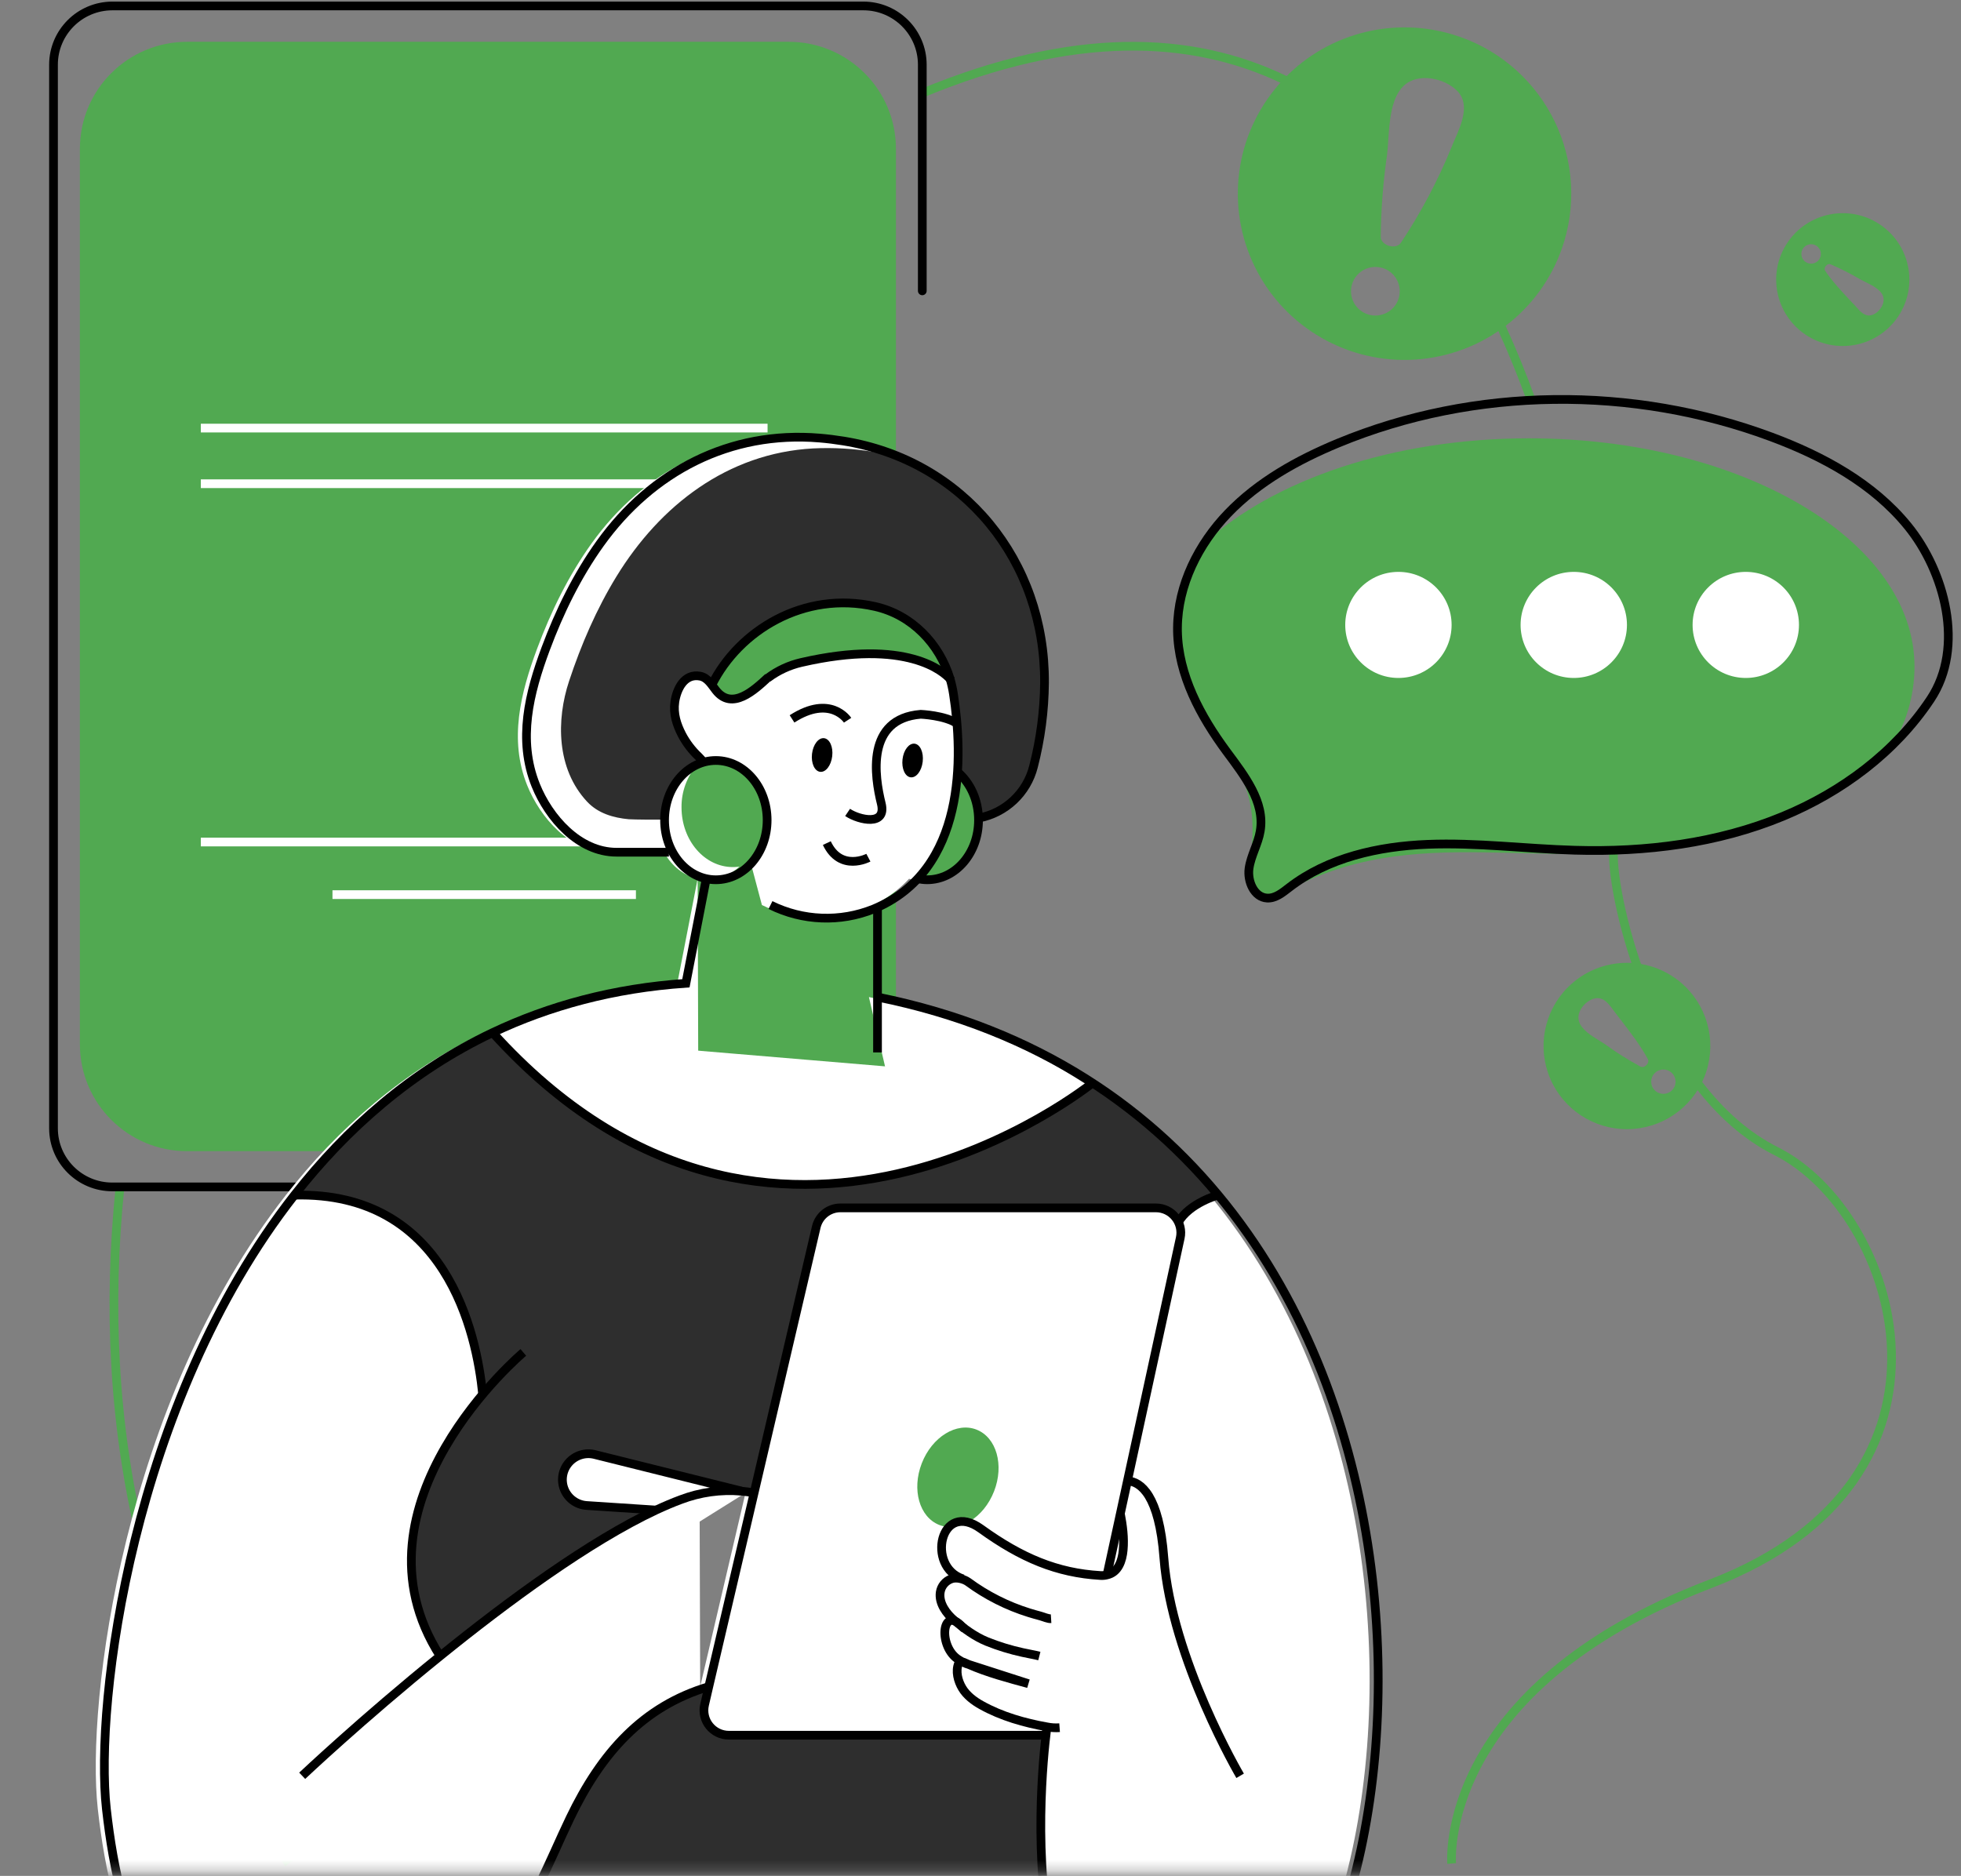 <svg width="185" height="177" viewBox="0 0 185 177" fill="none" xmlns="http://www.w3.org/2000/svg">
<rect x="0" y="0" width="185" height="177" fill="#808080" stroke="none"/>
<path d="M144.459 37.769C143.633 35.483 142.714 33.212 141.707 31.005C139.701 26.613 139.24 22.45 136.421 18.777" stroke="#51A951" stroke-width="0.822"/>
<path d="M129.889 14.566C127.464 12.105 125.195 9.46 121.074 7.485C112.364 3.324 101.228 2.902 87.013 8.786" stroke="#51A951" stroke-width="0.822"/>
<path d="M27.25 175.828C13.475 156.405 9.02 134.446 11.322 111.988" stroke="#51A951" stroke-width="0.822"/>
<path d="M152.209 80.213V80.452C152.075 84.811 156.112 102.88 167.565 108.62C179.017 114.36 187.182 139.554 161.362 149.439C135.541 159.323 136.947 175.828 136.947 175.828" stroke="#51A951" stroke-width="0.822"/>
<path d="M87.009 27.443V6.096C87.002 3.043 84.522 0.57 81.462 0.562H10.594C7.534 0.57 5.055 3.043 5.047 6.096V106.468C5.052 109.52 7.535 111.991 10.594 111.99H81.462C82.149 111.995 82.831 111.864 83.468 111.606" stroke="black" stroke-width="0.822" stroke-linecap="round" stroke-linejoin="round"/>
<path d="M74.408 3.944H17.65C12.065 3.944 7.537 8.461 7.537 14.033V98.529C7.537 104.101 12.065 108.618 17.65 108.618H74.408C79.994 108.618 84.522 104.101 84.522 98.529V14.033C84.522 8.461 79.994 3.944 74.408 3.944Z" fill="#51A951"/>
<path d="M75.773 12.044H17.129C14.335 12.044 12.07 14.303 12.07 17.09V26.597C12.07 29.384 14.335 31.643 17.129 31.643H75.773C78.567 31.643 80.832 29.384 80.832 26.597V17.09C80.832 14.303 78.567 12.044 75.773 12.044Z" fill="#51A951"/>
<path d="M46.03 20.299C47.153 20.299 48.062 19.392 48.062 18.273C48.062 17.153 47.153 16.246 46.03 16.246C44.908 16.246 43.998 17.153 43.998 18.273C43.998 19.392 44.908 20.299 46.03 20.299Z" fill="#51A951"/>
<path d="M40.351 27.442C40.351 24.313 42.893 21.777 46.029 21.777C49.166 21.777 51.708 24.313 51.708 27.442H40.351Z" fill="#51A951"/>
<path fill-rule="evenodd" clip-rule="evenodd" d="M46.442 52.642C42.012 52.64 38.017 55.3 36.321 59.382C34.624 63.464 35.561 68.164 38.693 71.288C41.825 74.413 46.537 75.347 50.629 73.655C54.721 71.963 57.388 67.978 57.386 63.559C57.383 57.531 52.485 52.645 46.442 52.642ZM46.442 71.843C45.559 71.843 44.844 71.129 44.844 70.249C44.844 69.369 45.559 68.655 46.442 68.655C47.324 68.655 48.04 69.369 48.04 70.249C48.04 71.129 47.324 71.843 46.442 71.843ZM48.325 60.572C48.373 60.232 48.421 59.894 48.47 59.559V59.567C48.492 59.389 48.523 59.203 48.554 59.013C48.73 57.944 48.928 56.742 47.83 56.113C46.789 55.525 44.988 55.664 44.354 56.787C43.785 57.774 44.124 59.27 44.403 60.494C44.48 60.837 44.554 61.16 44.601 61.443C44.865 63.225 45.249 64.988 45.749 66.719C45.927 67.266 46.968 67.266 47.139 66.719C47.737 64.745 48.036 62.628 48.325 60.572Z" fill="#51A951"/>
<path d="M18.946 40.392H72.412" stroke="white" stroke-width="0.822"/>
<path d="M18.946 45.641H72.412" stroke="white" stroke-width="0.822"/>
<path d="M18.946 79.448H72.412" stroke="white" stroke-width="0.822"/>
<path d="M31.366 84.412H59.993" stroke="white" stroke-width="0.822"/>
<mask id="mask0_1_750" style="mask-type:alpha" maskUnits="userSpaceOnUse" x="0" y="2" width="146" height="175">
<path fill-rule="evenodd" clip-rule="evenodd" d="M0.791 2.432H145.499V176.705H0.791V2.432Z" fill="white"/>
</mask>
<g mask="url(#mask0_1_750)">
<path d="M114.277 112.767C114.078 112.824 111.544 113.559 110.547 115.311C110.159 114.492 109.333 113.97 108.425 113.971H78.662C77.572 113.97 76.624 114.72 76.38 115.78L70.519 140.85C70.121 140.772 69.724 140.725 69.311 140.685L55.479 137.242C54.25 136.934 52.987 137.609 52.563 138.801C52.471 139.059 52.426 139.331 52.428 139.605C52.428 140.896 53.429 141.968 54.72 142.058L61.261 142.478C54.961 145.436 47.296 151.071 40.899 156.248C34.674 146.526 40.515 136.806 44.908 131.571C44.343 125.801 41.474 112.406 27.164 112.771C32.094 106.464 38.241 101.059 45.858 97.442C71.949 126.289 101.797 102.704 102.431 102.197C106.894 105.101 110.889 108.667 114.277 112.771" fill="white"/>
<path d="M111.565 195.521V200.506H25.402V193.444C28.759 193.642 32.291 192.85 35.502 191.405C39.568 189.559 43.08 186.69 46.082 183.417C49.171 180.029 50.867 175.331 52.836 171.246C55.791 165.094 59.706 160.711 65.919 158.855L65.522 160.559C65.36 161.253 65.525 161.984 65.969 162.543C66.413 163.102 67.089 163.428 67.804 163.43H97.716C97.12 168.581 94.607 196.715 111.565 195.527" fill="white"/>
<path d="M97.728 64.416C97.705 67.082 97.356 69.734 96.692 72.316C96.072 74.815 94.043 76.722 91.504 77.188C91.454 75.389 90.688 73.809 89.518 72.829C89.624 71.306 89.609 69.776 89.472 68.256C89.395 67.251 89.273 66.314 89.146 65.472C89.07 64.993 88.961 64.52 88.819 64.056C88.419 63.628 87.949 63.272 87.428 63.004C85.587 61.969 81.797 60.87 74.776 62.486C73.63 62.748 72.551 63.247 71.61 63.951C71.589 63.964 71.57 63.979 71.555 63.998C70.921 64.581 70.114 65.318 69.28 65.7C68.416 66.097 67.514 66.112 66.758 65.175C66.738 65.155 66.728 65.137 66.71 65.118C66.313 64.6 65.934 63.929 65.232 63.796C63.755 63.519 63.036 64.985 62.849 66.217C62.686 67.356 63.022 68.361 63.512 69.318C63.923 70.096 64.46 70.801 65.101 71.404C65.266 71.563 65.417 71.735 65.552 71.919C65.49 71.93 65.43 71.947 65.371 71.969C65.236 72.014 65.103 72.069 64.974 72.131C63.187 72.934 61.913 74.945 61.886 77.299C61.886 77.372 58.889 77.328 58.509 77.299C57.047 77.164 55.607 76.744 54.579 75.644C51.659 72.524 51.673 67.893 52.873 64.272C54.008 60.834 55.455 57.478 57.349 54.385C61.455 47.692 67.825 42.755 75.888 42.311C77.822 42.214 79.761 42.327 81.67 42.648C82.573 42.79 83.467 42.988 84.346 43.242C92.566 46.821 97.784 54.932 97.737 64.416" fill="white"/>
<path d="M92.967 140.716C91.996 143.203 89.684 144.625 87.803 143.886C85.922 143.148 85.183 140.548 86.152 138.061C87.121 135.575 89.436 134.151 91.316 134.891C93.197 135.632 93.938 138.232 92.967 140.718" fill="white"/>
<path fill-rule="evenodd" clip-rule="evenodd" d="M97.965 162.922C97.965 162.922 92.69 199.605 113.791 195.539C134.777 191.492 142.72 106.326 81.974 94.078" fill="white"/>
<path fill-rule="evenodd" clip-rule="evenodd" d="M48.56 127.606C48.56 127.606 31.534 141.928 40.708 156.253L48.56 127.606Z" fill="white"/>
<path fill-rule="evenodd" clip-rule="evenodd" d="M98.349 152.733C98.057 152.751 97.64 152.557 97.356 152.479C96.996 152.384 96.639 152.283 96.285 152.174C94.211 151.53 92.26 150.544 90.511 149.258C90.114 148.974 89.407 148.792 88.922 148.978C88.373 149.179 87.977 149.663 87.889 150.241C87.741 151.263 88.464 152.263 89.252 152.919C90.188 153.7 91.159 154.419 92.293 154.886C93.388 155.325 94.517 155.672 95.67 155.923C96.192 156.044 96.722 156.121 97.241 156.254" fill="white"/>
<path fill-rule="evenodd" clip-rule="evenodd" d="M104.883 142.808C105.097 143.937 105.254 145.11 105.147 146.258C105.058 147.228 104.708 148.362 103.625 148.598C103.42 148.652 103.206 148.671 102.994 148.655C98.918 148.415 95.559 147.011 91.724 144.244C87.889 141.479 86.538 147.848 90.042 148.978" fill="white"/>
<path fill-rule="evenodd" clip-rule="evenodd" d="M90.19 153.688C90.096 153.611 90.006 153.528 89.921 153.44C88.013 151.449 87.667 155.449 89.671 156.626L89.93 156.779C90.064 156.836 90.21 156.904 90.352 156.977C90.42 156.995 90.495 157.024 90.565 157.044C92.376 157.837 94.305 158.344 96.204 158.861C94.325 158.249 92.452 157.647 90.565 157.044C90.402 156.977 90.247 156.91 90.084 156.832C90.034 156.811 89.983 156.796 89.93 156.785C89.861 156.753 89.781 156.761 89.719 156.804C89.674 156.842 89.641 156.891 89.623 156.947C89.316 157.684 89.566 158.613 89.959 159.273C90.372 159.97 91.082 160.507 91.781 160.89C93.662 161.942 95.848 162.564 97.959 162.937C98.351 163.018 98.752 163.043 99.151 163.014" fill="white"/>
<path fill-rule="evenodd" clip-rule="evenodd" d="M116.182 167.554C116.182 167.554 109.709 156.549 108.987 146.982C108.546 141.06 106.803 139.806 105.555 139.721" fill="white"/>
<path fill-rule="evenodd" clip-rule="evenodd" d="M103.626 148.595L104.886 142.808L105.557 139.717L110.534 116.801C110.684 116.11 110.512 115.389 110.067 114.839C109.622 114.288 108.951 113.968 108.242 113.968H78.477C77.387 113.967 76.44 114.717 76.195 115.777L70.333 140.848L66.055 159.141L65.658 160.855C65.498 161.55 65.663 162.28 66.108 162.838C66.552 163.396 67.228 163.722 67.942 163.724H97.852" fill="white"/>
<path d="M66.722 64.515C66.722 64.515 68.297 57.852 77.191 56.969C86.085 56.085 88.314 62.714 88.314 62.714L88.034 63.382C88.034 63.382 76.341 58.702 69.884 65.381C69.884 65.381 67.558 66.433 66.722 64.519" fill="white"/>
<path fill-rule="evenodd" clip-rule="evenodd" d="M69.122 140.685L55.289 137.238C54.389 137.016 53.44 137.319 52.837 138.022C52.235 138.724 52.081 139.705 52.44 140.558C52.799 141.41 53.609 141.988 54.534 142.05L61.075 142.481" fill="white"/>
<path fill-rule="evenodd" clip-rule="evenodd" d="M102.251 102.187C102.251 102.187 72.035 126.604 45.67 97.442L102.251 102.187Z" fill="white"/>
<path fill-rule="evenodd" clip-rule="evenodd" d="M44.723 131.566C44.156 125.797 41.291 112.392 26.968 112.766L44.723 131.566Z" fill="white"/>
<path fill-rule="evenodd" clip-rule="evenodd" d="M114.094 112.762C114.094 112.762 111.394 113.503 110.36 115.314L114.094 112.762Z" fill="white"/>
<path d="M89.517 72.837C90.727 73.851 91.504 75.507 91.504 77.382C91.504 80.492 89.337 83.008 86.659 83.008C86.356 83.007 86.055 82.972 85.76 82.903C88.878 80.526 89.51 72.837 89.51 72.837" fill="white"/>
<path fill-rule="evenodd" clip-rule="evenodd" d="M71.879 85.393C74.919 86.903 78.463 87.039 81.611 85.768C90.386 82.112 90.05 71.338 89.139 65.481C89.066 65.006 88.962 64.536 88.829 64.075C87.822 60.726 85.194 57.998 81.732 57.223C75.026 55.712 68.895 59.504 66.351 64.609" fill="white"/>
<path fill-rule="evenodd" clip-rule="evenodd" d="M88.912 64.178C88.912 64.178 88.885 64.139 88.827 64.074C88.231 63.404 84.781 60.208 74.795 62.504C73.649 62.766 72.571 63.265 71.631 63.969C71.608 63.981 71.588 63.997 71.571 64.016" fill="white"/>
<path fill-rule="evenodd" clip-rule="evenodd" d="M62.292 80.41H57.353C53.788 80.41 50.961 77.153 49.732 74.096C48.004 69.796 49.11 65.396 50.666 61.217C51.968 57.72 53.625 54.322 55.804 51.281C60.682 44.475 68.046 40.619 76.512 41.333C77.262 41.396 78.01 41.489 78.754 41.61C90.121 43.449 97.786 52.929 97.728 64.411C97.704 67.078 97.356 69.733 96.691 72.316C96.067 74.814 94.039 76.719 91.502 77.188" fill="white"/>
<path fill-rule="evenodd" clip-rule="evenodd" d="M65.556 71.92C65.42 71.736 65.269 71.562 65.106 71.403C64.464 70.8 63.927 70.096 63.517 69.318C63.026 68.361 62.69 67.357 62.853 66.218C63.036 64.993 63.755 63.519 65.237 63.797C65.938 63.931 66.311 64.601 66.714 65.118C68.247 67.099 70.359 65.108 71.654 63.911" fill="white"/>
<path fill-rule="evenodd" clip-rule="evenodd" d="M89.517 72.837C90.727 73.851 91.504 75.507 91.504 77.382C91.504 80.492 89.337 83.008 86.659 83.008C86.356 83.007 86.055 82.972 85.76 82.903" fill="white"/>
<path fill-rule="evenodd" clip-rule="evenodd" d="M79.153 76.655C80.237 77.382 82.857 77.978 82.331 75.823C81.699 73.269 80.849 67.812 86.055 67.396C86.055 67.396 88.347 67.493 89.479 68.27" fill="white"/>
<path fill-rule="evenodd" clip-rule="evenodd" d="M81.112 80.926C81.112 80.926 78.49 82.312 77.191 79.549L81.112 80.926Z" fill="white"/>
<path d="M75.795 71.127C75.694 72.005 76.037 72.764 76.564 72.825C77.09 72.887 77.599 72.231 77.702 71.347C77.805 70.463 77.458 69.713 76.933 69.651C76.409 69.59 75.896 70.246 75.795 71.127Z" fill="white"/>
<path d="M84.332 71.645C84.231 72.521 84.574 73.282 85.101 73.343C85.627 73.405 86.136 72.749 86.237 71.865C86.338 70.981 85.995 70.228 85.47 70.169C84.946 70.11 84.434 70.763 84.332 71.645Z" fill="white"/>
<path fill-rule="evenodd" clip-rule="evenodd" d="M79.151 67.957C79.151 67.957 77.547 65.488 73.91 67.83L79.151 67.957Z" fill="white"/>
<path fill-rule="evenodd" clip-rule="evenodd" d="M27.697 167.552C27.697 167.552 33.356 162.203 40.705 156.259C47.102 151.082 54.775 145.437 61.077 142.481C61.883 142.107 62.666 141.772 63.427 141.49C65.242 140.801 67.19 140.529 69.125 140.698C69.53 140.731 69.933 140.786 70.332 140.86" fill="white"/>
<path fill-rule="evenodd" clip-rule="evenodd" d="M66.055 159.142C59.84 160.999 55.925 165.381 52.972 171.534C51.007 175.619 49.307 180.316 46.219 183.704C43.218 186.975 39.706 189.846 35.64 191.693C28.264 195.041 19.181 194.784 14.388 187.503C11.146 182.565 9.871 176.431 9.224 170.662C8.112 160.634 11.623 132.369 26.968 112.764C31.898 106.458 38.047 101.053 45.663 97.435C51.007 94.903 57.049 93.247 63.898 92.777L65.817 82.904" fill="white"/>
<path d="M71.56 77.382C71.579 78.868 71.05 80.308 70.074 81.43C69.527 81.683 68.931 81.813 68.328 81.812C65.653 81.812 63.484 79.296 63.484 76.186C63.465 74.7 63.994 73.26 64.972 72.14C65.518 71.886 66.115 71.755 66.717 71.755C69.393 71.755 71.56 74.274 71.56 77.382Z" fill="white"/>
<path d="M66.721 83.009C69.394 83.009 71.56 80.49 71.56 77.382C71.56 74.275 69.394 71.755 66.721 71.755C64.049 71.755 61.883 74.275 61.883 77.382C61.883 80.49 64.049 83.009 66.721 83.009Z" fill="white"/>
<path d="M115.087 112.767C114.888 112.824 112.354 113.559 111.357 115.311C110.97 114.492 110.143 113.97 109.236 113.971H79.473C78.382 113.97 77.435 114.72 77.191 115.78L71.329 140.85C70.932 140.772 70.535 140.725 70.122 140.685L56.29 137.242C55.06 136.934 53.798 137.609 53.374 138.801C53.282 139.059 53.236 139.331 53.239 139.605C53.239 140.896 54.24 141.968 55.531 142.058L62.072 142.478C55.771 145.436 48.107 151.071 41.709 156.248C35.484 146.526 41.326 136.806 45.719 131.571C45.153 125.801 42.285 112.406 27.975 112.771C32.904 106.464 39.052 101.059 46.669 97.442C72.759 126.289 102.608 102.704 103.241 102.197C107.705 105.101 111.7 108.667 115.087 112.771" fill="#2E2E2E"/>
<path d="M112.374 195.521V200.506H26.211V193.444C29.568 193.642 33.099 192.85 36.311 191.405C40.377 189.559 43.888 186.69 46.891 183.417C49.98 180.029 51.676 175.331 53.644 171.246C56.6 165.094 60.515 160.711 66.727 158.855L66.33 160.559C66.168 161.253 66.334 161.984 66.778 162.543C67.222 163.102 67.897 163.428 68.612 163.43H98.524C97.928 168.581 95.416 196.715 112.374 195.527" fill="#2E2E2E"/>
<path d="M98.54 64.416C98.516 67.082 98.168 69.734 97.503 72.316C96.884 74.815 94.854 76.722 92.316 77.188C92.266 75.389 91.499 73.809 90.329 72.829C90.436 71.306 90.421 69.776 90.284 68.256C90.206 67.251 90.085 66.314 89.958 65.472C89.882 64.993 89.772 64.52 89.63 64.056C89.231 63.628 88.76 63.272 88.24 63.004C86.398 61.969 82.609 60.87 75.588 62.486C74.441 62.748 73.363 63.247 72.421 63.951C72.401 63.964 72.382 63.979 72.366 63.998C71.733 64.581 70.926 65.318 70.092 65.7C69.228 66.097 68.326 66.112 67.569 65.175C67.549 65.155 67.54 65.137 67.522 65.118C67.124 64.6 66.745 63.929 66.044 63.796C64.566 63.519 63.847 64.985 63.66 66.217C63.497 67.356 63.834 68.361 64.324 69.318C64.735 70.096 65.272 70.801 65.913 71.404C66.078 71.563 66.228 71.735 66.364 71.919C66.302 71.93 66.242 71.947 66.183 71.969C66.047 72.014 65.915 72.069 65.786 72.131C63.998 72.934 62.725 74.945 62.697 77.299C62.697 77.372 59.7 77.328 59.321 77.299C57.859 77.164 56.419 76.744 55.39 75.644C52.47 72.524 52.484 67.893 53.684 64.272C54.82 60.834 56.266 57.478 58.161 54.385C62.266 47.692 68.636 42.755 76.7 42.311C78.633 42.214 80.572 42.327 82.482 42.648C83.385 42.79 84.279 42.988 85.157 43.242C93.378 46.821 98.596 54.932 98.548 64.416" fill="#2E2E2E"/>
<path d="M93.777 140.716C92.806 143.203 90.494 144.625 88.613 143.886C86.733 143.148 85.994 140.548 86.963 138.061C87.932 135.575 90.246 134.151 92.127 134.891C94.008 135.632 94.749 138.232 93.777 140.718" fill="#51A951"/>
<path d="M98.776 162.922C98.776 162.922 93.501 199.605 114.602 195.539C135.589 191.492 143.532 106.326 82.786 94.078" stroke="black" stroke-width="0.822"/>
<path d="M49.371 127.606C49.371 127.606 32.346 141.928 41.52 156.253" stroke="black" stroke-width="0.822"/>
<path d="M99.159 152.733C98.868 152.751 98.451 152.557 98.166 152.479C97.806 152.384 97.449 152.283 97.096 152.174C95.021 151.53 93.07 150.544 91.322 149.258C90.924 148.974 90.218 148.792 89.733 148.978C89.184 149.179 88.787 149.663 88.7 150.241C88.551 151.263 89.274 152.263 90.063 152.919C90.998 153.7 91.969 154.419 93.104 154.886C94.198 155.325 95.328 155.672 96.48 155.923C97.002 156.044 97.533 156.121 98.051 156.254" stroke="black" stroke-width="0.822"/>
<path d="M105.694 142.808C105.909 143.937 106.066 145.11 105.959 146.258C105.869 147.228 105.52 148.362 104.437 148.598C104.231 148.652 104.018 148.671 103.805 148.655C99.73 148.415 96.371 147.011 92.536 144.244C88.701 141.479 87.35 147.848 90.853 148.978" stroke="black" stroke-width="0.822"/>
<path d="M91 153.688C90.906 153.611 90.817 153.528 90.732 153.44C88.823 151.449 88.478 155.449 90.482 156.626L90.74 156.779C90.875 156.836 91.02 156.904 91.163 156.977C91.231 156.995 91.306 157.024 91.376 157.044M91.376 157.044C93.187 157.837 95.115 158.344 97.014 158.861C95.135 158.249 93.263 157.647 91.376 157.044ZM91.376 157.044C91.213 156.977 91.058 156.91 90.895 156.832C90.845 156.811 90.793 156.796 90.74 156.785C90.671 156.753 90.591 156.761 90.529 156.804C90.484 156.842 90.451 156.891 90.434 156.947C90.126 157.684 90.376 158.613 90.77 159.273C91.183 159.97 91.892 160.507 92.591 160.89C94.472 161.942 96.659 162.564 98.77 162.937C99.162 163.018 99.563 163.043 99.962 163.014" stroke="black" stroke-width="0.822"/>
<path d="M116.993 167.554C116.993 167.554 110.52 156.549 109.799 146.982C109.358 141.06 107.614 139.806 106.367 139.721" stroke="black" stroke-width="0.822"/>
<path d="M104.437 148.595L105.696 142.808L106.367 139.717L111.345 116.801C111.494 116.11 111.322 115.389 110.877 114.839C110.432 114.288 109.761 113.968 109.053 113.968H79.287C78.197 113.967 77.251 114.717 77.005 115.777L71.144 140.848L66.866 159.141L66.469 160.855C66.309 161.55 66.474 162.28 66.919 162.838C67.363 163.396 68.038 163.722 68.753 163.724H98.663" stroke="black" stroke-width="0.822"/>
<path d="M67.531 64.515C67.531 64.515 69.107 57.852 78.001 56.969C86.895 56.085 89.124 62.714 89.124 62.714L88.843 63.382C88.843 63.382 77.151 58.702 70.694 65.381C70.694 65.381 68.368 66.433 67.531 64.519" fill="#51A951"/>
<path d="M69.932 140.685L56.098 137.238C55.198 137.016 54.25 137.319 53.647 138.022C53.044 138.724 52.89 139.705 53.249 140.558C53.608 141.41 54.419 141.988 55.343 142.05L61.884 142.481" stroke="black" stroke-width="0.822"/>
<path d="M103.062 102.187C103.062 102.187 72.846 126.604 46.481 97.442" stroke="black" stroke-width="0.822"/>
<path d="M45.534 131.566C44.968 125.797 42.102 112.392 27.779 112.766" stroke="black" stroke-width="0.822"/>
<path d="M114.905 112.762C114.905 112.762 112.206 113.503 111.171 115.314" stroke="black" stroke-width="0.822"/>
<path d="M90.328 72.837C91.538 73.851 92.314 75.507 92.314 77.382C92.314 80.492 90.147 83.008 87.47 83.008C87.167 83.007 86.865 82.972 86.57 82.903C89.689 80.526 90.32 72.837 90.32 72.837" fill="#51A951"/>
<path d="M72.688 85.393C75.729 86.903 79.272 87.039 82.421 85.768C91.195 82.112 90.86 71.338 89.948 65.481C89.875 65.006 89.772 64.536 89.638 64.075C88.631 60.726 86.003 57.998 82.541 57.223C75.836 55.712 69.705 59.504 67.16 64.609" stroke="black" stroke-width="0.822"/>
<path d="M89.723 64.178C89.723 64.178 89.695 64.139 89.638 64.074C89.042 63.404 85.592 60.208 75.605 62.504C74.459 62.766 73.381 63.265 72.441 63.969C72.419 63.981 72.399 63.997 72.382 64.016" stroke="black" stroke-width="0.822"/>
<path d="M63.104 80.41H58.164C54.599 80.41 51.773 77.153 50.543 74.096C48.815 69.796 49.922 65.396 51.477 61.217C52.78 57.72 54.436 54.322 56.615 51.281C61.493 44.475 68.858 40.619 77.323 41.333C78.074 41.396 78.821 41.489 79.565 41.61C90.932 43.449 98.597 52.929 98.54 64.411C98.516 67.078 98.168 69.733 97.503 72.316C96.878 74.814 94.85 76.719 92.313 77.188" stroke="black" stroke-width="0.822"/>
<path d="M66.368 71.92C66.232 71.736 66.081 71.562 65.917 71.403C65.275 70.8 64.738 70.096 64.328 69.318C63.837 68.361 63.502 67.357 63.665 66.218C63.847 64.993 64.567 63.519 66.048 63.797C66.749 63.931 67.123 64.601 67.526 65.118C69.059 67.099 71.17 65.108 72.466 63.911" stroke="black" stroke-width="0.822"/>
<path d="M90.328 72.837C91.538 73.851 92.314 75.507 92.314 77.382C92.314 80.492 90.147 83.008 87.47 83.008C87.167 83.007 86.865 82.972 86.57 82.903" stroke="black" stroke-width="0.822"/>
<path d="M79.962 76.655C81.047 77.382 83.667 77.978 83.14 75.823C82.508 73.269 81.659 67.812 86.864 67.396C86.864 67.396 89.156 67.493 90.288 68.27" stroke="black" stroke-width="0.822"/>
<path d="M81.923 80.926C81.923 80.926 79.301 82.312 78.002 79.549" stroke="black" stroke-width="0.822"/>
<path d="M76.605 71.127C76.503 72.005 76.847 72.764 77.374 72.825C77.9 72.887 78.408 72.231 78.511 71.347C78.615 70.463 78.267 69.713 77.743 69.651C77.218 69.59 76.706 70.246 76.605 71.127Z" fill="black"/>
<path d="M85.143 71.645C85.042 72.521 85.385 73.282 85.912 73.343C86.438 73.405 86.946 72.749 87.048 71.865C87.149 70.981 86.805 70.228 86.281 70.169C85.757 70.11 85.244 70.763 85.143 71.645Z" fill="black"/>
<path d="M79.962 67.957C79.962 67.957 78.357 65.488 74.721 67.83" stroke="black" stroke-width="0.822"/>
<path d="M82.784 85.605V99.3" stroke="black" stroke-width="0.822"/>
<path d="M28.509 167.552C28.509 167.552 34.167 162.203 41.516 156.259C47.914 151.082 55.587 145.437 61.888 142.481C62.695 142.107 63.477 141.772 64.238 141.49C66.053 140.801 68.001 140.529 69.936 140.698C70.342 140.731 70.745 140.786 71.144 140.86" stroke="black" stroke-width="0.822"/>
<path d="M66.865 159.142C60.651 160.999 56.736 165.381 53.782 171.534C51.818 175.619 50.118 180.316 47.029 183.704C44.028 186.975 40.517 189.846 36.451 191.693C29.074 195.041 19.991 194.784 15.198 187.503C11.957 182.565 10.682 176.431 10.034 170.662C8.922 160.634 12.434 132.369 27.779 112.764C32.709 106.458 38.858 101.053 46.473 97.435C51.818 94.903 57.86 93.247 64.708 92.777L66.627 82.904" stroke="black" stroke-width="0.822"/>
<path d="M72.371 77.382C72.39 78.868 71.862 80.308 70.885 81.43C70.338 81.683 69.743 81.813 69.14 81.812C66.464 81.812 64.295 79.296 64.295 76.186C64.276 74.7 64.806 73.26 65.783 72.14C66.33 71.886 66.926 71.755 67.529 71.755C70.204 71.755 72.371 74.274 72.371 77.382Z" fill="#51A951"/>
<path d="M67.533 83.009C70.205 83.009 72.371 80.49 72.371 77.382C72.371 74.275 70.205 71.755 67.533 71.755C64.861 71.755 62.695 74.275 62.695 77.382C62.695 80.49 64.861 83.009 67.533 83.009Z" stroke="black" stroke-width="0.822"/>
</g>
<path fill-rule="evenodd" clip-rule="evenodd" d="M136.995 3.238C130.899 1.426 124.309 3.454 120.297 8.378C116.286 13.303 115.643 20.152 118.668 25.734C121.694 31.315 127.792 34.529 134.119 33.877C140.446 33.225 145.756 28.835 147.574 22.754C150.055 14.451 145.319 5.713 136.995 3.238ZM129.094 29.677C127.877 29.314 127.186 28.037 127.549 26.823C127.912 25.61 129.192 24.92 130.409 25.282C131.626 25.644 132.317 26.922 131.954 28.135C131.591 29.349 130.311 30.039 129.094 29.677ZM136.943 13.872C136.974 13.796 137.006 13.719 137.039 13.64H137.033C137.092 13.5 137.157 13.354 137.222 13.204C137.866 11.738 138.696 9.847 137.498 8.602C136.302 7.365 133.765 6.812 132.421 8.1C131.232 9.229 131.086 11.443 130.967 13.248C130.934 13.743 130.903 14.208 130.854 14.611C130.484 17.171 130.285 19.752 130.258 22.338C130.262 23.17 131.7 23.598 132.159 22.904C134.052 20.06 135.655 17.034 136.943 13.872Z" fill="#51A951"/>
<path fill-rule="evenodd" clip-rule="evenodd" d="M147.875 93.192C145.644 95.455 144.999 98.837 146.241 101.759C147.484 104.682 150.369 106.57 153.551 106.542C156.734 106.515 159.586 104.578 160.778 101.635C161.97 98.692 161.268 95.321 158.998 93.097C155.9 90.06 150.921 90.103 147.875 93.192ZM157.742 102.867C157.297 103.319 156.569 103.325 156.116 102.88C155.662 102.436 155.656 101.71 156.102 101.258C156.39 100.965 156.812 100.848 157.21 100.951C157.608 101.054 157.921 101.361 158.03 101.756C158.14 102.151 158.03 102.574 157.742 102.867ZM152.871 96.19C152.73 96.007 152.59 95.826 152.451 95.644C152.371 95.544 152.292 95.435 152.21 95.323C151.749 94.693 151.23 93.982 150.366 94.228C149.537 94.466 148.699 95.454 148.956 96.35C149.177 97.139 150.125 97.722 150.898 98.197C151.109 98.327 151.307 98.449 151.474 98.565C152.522 99.329 153.62 100.021 154.761 100.637C155.131 100.832 155.657 100.297 155.458 99.932C154.745 98.619 153.794 97.386 152.871 96.19Z" fill="#51A951"/>
<path fill-rule="evenodd" clip-rule="evenodd" d="M178.721 30.334C180.91 27.649 180.501 23.702 177.809 21.519C175.117 19.336 171.16 19.743 168.972 22.428C166.783 25.114 167.191 29.06 169.883 31.244C171.176 32.293 172.833 32.786 174.491 32.615C176.149 32.445 177.67 31.624 178.721 30.334ZM170.147 23.382C170.354 23.128 170.681 23.003 171.005 23.055C171.329 23.107 171.601 23.327 171.718 23.633C171.835 23.938 171.78 24.283 171.573 24.537C171.366 24.791 171.039 24.916 170.715 24.864C170.391 24.813 170.119 24.593 170.002 24.287C169.885 23.981 169.94 23.636 170.147 23.382ZM174.516 28.32C174.645 28.458 174.773 28.595 174.9 28.732V28.72C174.967 28.791 175.035 28.869 175.104 28.948C175.52 29.423 175.99 29.96 176.669 29.698C177.311 29.457 177.903 28.607 177.633 27.915C177.398 27.303 176.602 26.912 175.953 26.593C175.774 26.505 175.606 26.422 175.464 26.342C174.57 25.812 173.642 25.342 172.685 24.936C172.383 24.809 171.998 25.272 172.185 25.548C172.853 26.541 173.695 27.442 174.516 28.32Z" fill="#51A951"/>
<path d="M116.275 71.653C118.491 75.418 118.39 78.099 117.814 82.444C117.584 84.098 119.369 85.217 120.817 84.385C133.61 77.055 145.551 82.852 160.805 79.258C166.406 77.946 173.39 75.228 178.176 70.857C179.765 68.504 180.613 65.733 180.614 62.896C180.614 51.008 164.327 41.357 144.24 41.357C131.368 41.357 120.058 45.32 113.593 51.29C113.593 51.29 113.593 51.29 113.576 51.307C111.935 53.759 111.033 56.437 111.033 59.233C111.023 63.498 114.203 68.123 116.275 71.653Z" fill="#51A951"/>
<path fill-rule="evenodd" clip-rule="evenodd" d="M111.082 59.232V59.533C111.154 63.694 113.247 67.571 115.726 70.926C117.386 73.169 119.357 75.661 118.89 78.411C118.691 79.624 118.006 80.723 117.835 81.94C117.664 83.156 118.314 84.674 119.545 84.737C120.328 84.777 120.993 84.222 121.613 83.747C125.278 80.913 130.04 79.853 134.672 79.667C139.304 79.481 143.93 80.091 148.564 80.222C155.245 80.42 162.032 79.58 168.203 77.024C173.733 74.737 178.8 70.985 182.127 65.972C185.396 61.051 183.463 53.904 179.975 49.625C176.706 45.609 171.969 43.039 167.111 41.228C154.043 36.362 139.129 36.473 126.243 41.805C122.418 43.39 118.717 45.45 115.849 48.432C113.054 51.336 111.112 55.208 111.082 59.232Z" stroke="black" stroke-width="0.822"/>
<path d="M164.697 63.968C167.467 63.968 169.714 61.727 169.714 58.963C169.714 56.199 167.467 53.959 164.697 53.959C161.926 53.959 159.679 56.199 159.679 58.963C159.679 61.727 161.926 63.968 164.697 63.968Z" fill="white"/>
<path d="M148.469 63.968C151.24 63.968 153.486 61.727 153.486 58.963C153.486 56.199 151.24 53.959 148.469 53.959C145.698 53.959 143.452 56.199 143.452 58.963C143.452 61.727 145.698 63.968 148.469 63.968Z" fill="white"/>
<path d="M131.927 63.968C134.697 63.968 136.944 61.727 136.944 58.963C136.944 56.199 134.697 53.959 131.927 53.959C129.156 53.959 126.909 56.199 126.909 58.963C126.909 61.727 129.156 63.968 131.927 63.968Z" fill="white"/>
</svg>
